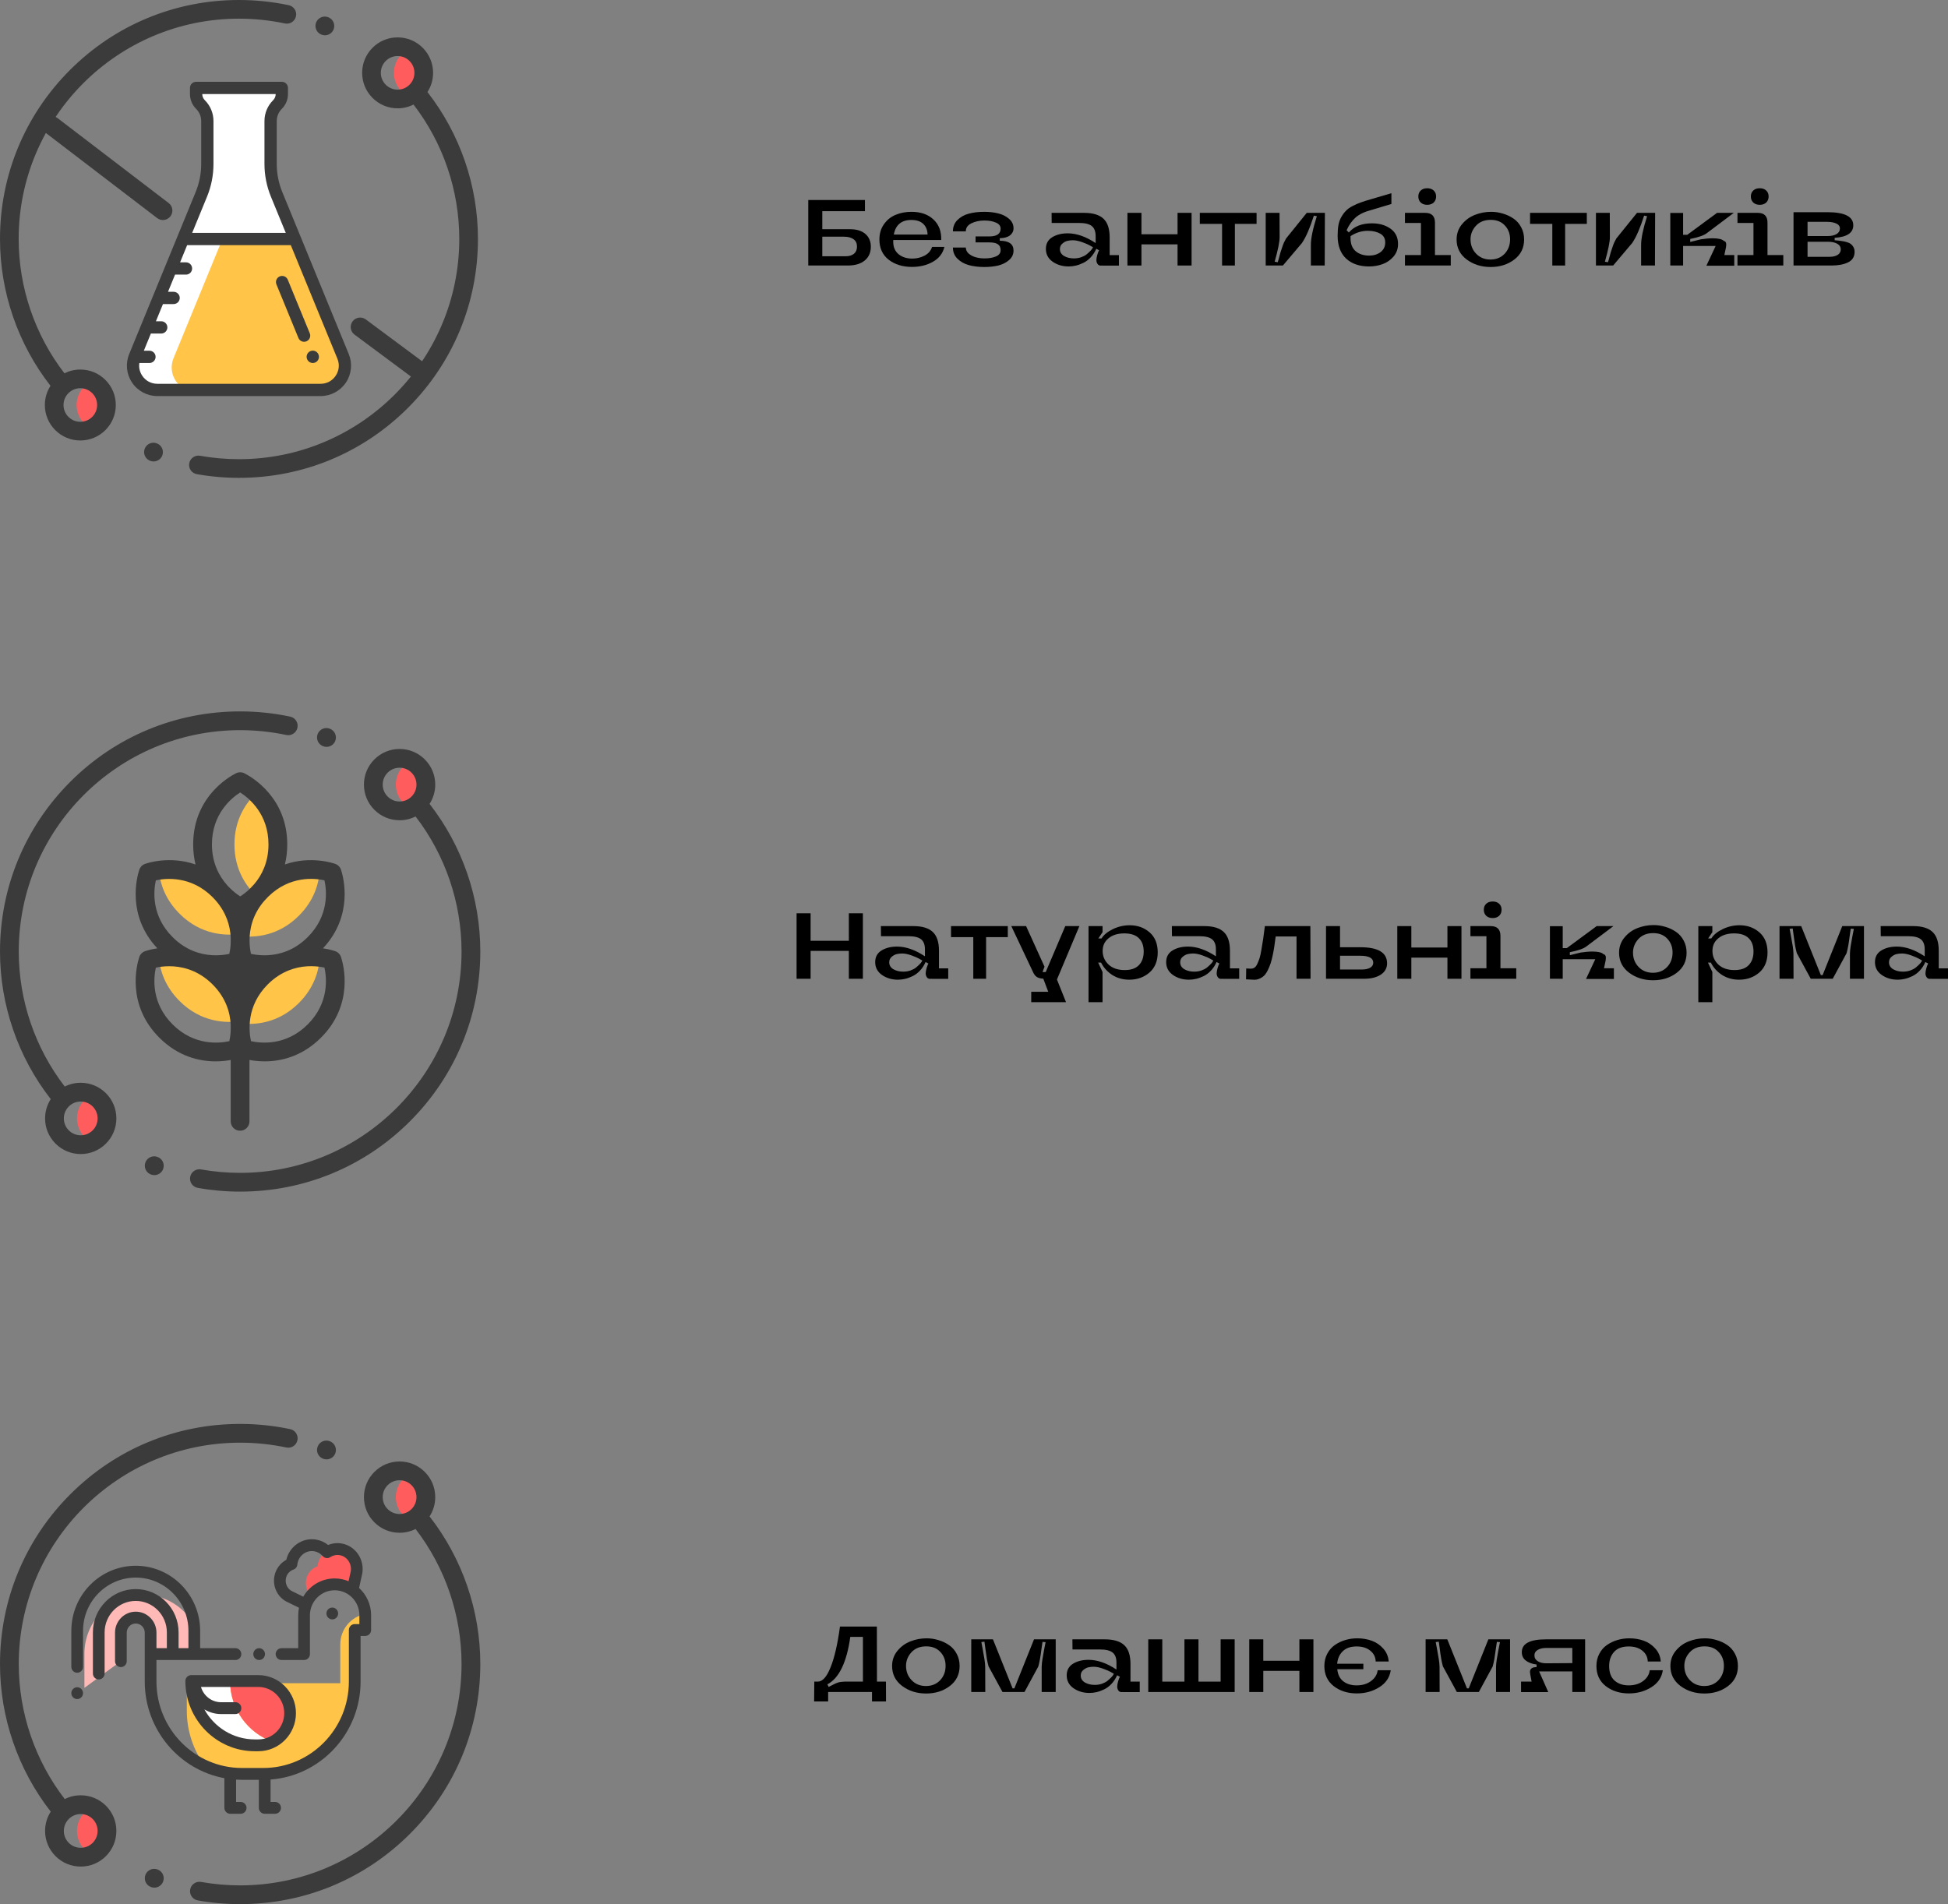 <svg width="269" height="263" viewBox="0 0 269 263" fill="none" xmlns="http://www.w3.org/2000/svg">
<rect x="0" y="0" width="269" height="263" fill="#808080" stroke="none"/>
<g clip-path="url(#clip0_455_7579)">
<path d="M36.059 135.046C33.948 137.157 33.294 139.488 33.187 141.348C35.133 141.577 38.407 141.399 41.275 138.53C43.393 136.412 44.045 134.085 44.15 132.229C42.204 132 38.928 132.177 36.059 135.046V135.046Z" fill="#FFC448"/>
<path d="M36.059 122.99C33.948 125.101 33.294 127.432 33.187 129.291C35.133 129.519 38.407 129.342 41.275 126.473C43.393 124.355 44.045 122.028 44.15 120.172C42.204 119.943 38.928 120.12 36.059 122.99V122.99Z" fill="#FFC448"/>
<path d="M35.373 109.548C33.955 110.9 32.374 113.181 32.374 116.627C32.374 120.073 33.954 122.353 35.373 123.706C36.79 122.353 38.37 120.073 38.37 116.627C38.37 113.169 36.791 110.895 35.373 109.548Z" fill="#FFC448"/>
<path d="M21.939 132.26C22.097 134.062 22.789 136.252 24.792 138.255C27.78 141.243 31.209 141.311 33.117 141.042C32.958 139.237 32.265 137.043 30.268 135.046C27.277 132.056 23.847 131.99 21.939 132.26V132.26Z" fill="#FFC448"/>
<path d="M21.939 120.203C22.097 122.004 22.789 124.195 24.792 126.198C27.78 129.187 31.209 129.254 33.117 128.985C32.958 127.18 32.265 124.986 30.268 122.99C27.277 120 23.847 119.933 21.939 120.203Z" fill="#FFC448"/>
<path d="M57.743 105.802C57.441 105.5 57.099 105.263 56.733 105.089C56.368 105.263 56.026 105.5 55.723 105.802C54.307 107.219 54.307 109.515 55.723 110.932C56.026 111.234 56.368 111.472 56.733 111.645C57.099 111.472 57.441 111.234 57.743 110.932C59.16 109.515 59.16 107.219 57.743 105.802Z" fill="#FF5D5D"/>
<path d="M13.712 151.906C13.41 151.604 13.067 151.367 12.702 151.194C12.336 151.367 11.994 151.604 11.692 151.906C10.275 153.323 10.275 155.619 11.692 157.036C11.994 157.338 12.336 157.575 12.702 157.749C13.067 157.575 13.41 157.338 13.712 157.036C15.129 155.619 15.129 153.323 13.712 151.906V151.906Z" fill="#FF5D5D"/>
<path d="M19.219 132.231C18.881 133.281 17.43 138.748 21.998 143.316C24.642 145.96 27.575 146.59 29.773 146.59C30.587 146.59 31.298 146.504 31.858 146.401V154.878C31.858 155.593 32.438 156.173 33.154 156.173C33.87 156.173 34.449 155.593 34.449 154.878V146.398C35.012 146.502 35.73 146.59 36.553 146.59C38.751 146.59 41.685 145.959 44.328 143.316C48.896 138.748 47.445 133.281 47.107 132.231C46.993 131.84 46.699 131.521 46.309 131.379C46.23 131.35 45.591 131.124 44.599 130.979C48.837 126.47 47.438 121.203 47.107 120.174C46.993 119.784 46.699 119.464 46.309 119.322C46.127 119.255 42.955 118.137 39.342 119.394C39.546 118.557 39.666 117.637 39.666 116.627C39.666 110.167 34.774 107.328 33.792 106.824C33.435 106.628 33.001 106.611 32.625 106.786C32.382 106.899 26.675 109.63 26.675 116.627C26.675 117.639 26.795 118.561 26.999 119.399C23.38 118.133 20.2 119.255 20.017 119.322C19.627 119.464 19.334 119.784 19.22 120.174C18.889 121.203 17.49 126.47 21.727 130.979C20.735 131.124 20.096 131.35 20.017 131.379C19.627 131.521 19.333 131.841 19.219 132.231V132.231ZM42.496 141.485C39.507 144.474 36.042 144.108 34.66 143.802C34.359 142.423 33.995 138.942 36.974 135.962C37.927 135.009 38.929 134.398 39.896 134.017C40.08 133.957 40.266 133.892 40.452 133.82C42.295 133.245 43.948 133.455 44.805 133.644C45.131 135.129 45.442 138.539 42.496 141.485V141.485ZM44.805 121.588C45.131 123.073 45.442 126.482 42.496 129.427C41.545 130.378 40.547 130.989 39.583 131.371C39.395 131.431 39.206 131.498 39.015 131.571C37.168 132.147 35.513 131.934 34.658 131.744C34.563 131.312 34.461 130.678 34.457 129.919C34.457 129.908 34.458 129.898 34.458 129.886C34.456 128.365 34.849 126.353 36.46 124.463C36.651 124.273 36.842 124.069 37.033 123.85C40.005 120.926 43.429 121.283 44.805 121.588V121.588ZM33.164 109.451C34.444 110.27 37.075 112.461 37.075 116.627C37.075 119.103 36.146 120.879 35.136 122.08C34.926 122.29 34.73 122.502 34.544 122.715C34.027 123.219 33.531 123.578 33.172 123.806C32.766 123.546 32.181 123.117 31.587 122.496C31.526 122.43 31.465 122.364 31.402 122.297C30.32 121.095 29.265 119.251 29.265 116.627C29.265 112.405 31.968 110.214 33.164 109.451V109.451ZM21.52 121.59C22.904 121.289 26.378 120.932 29.352 123.906C29.371 123.925 29.388 123.944 29.406 123.962C29.52 124.09 29.634 124.212 29.748 124.329C31.298 126.079 31.784 127.948 31.858 129.442V130.306C31.83 130.894 31.747 131.388 31.668 131.744C30.811 131.934 29.154 132.146 27.307 131.569C27.12 131.498 26.934 131.432 26.749 131.373C25.783 130.991 24.782 130.38 23.83 129.427C20.886 126.483 21.195 123.077 21.52 121.59ZM21.52 133.647C22.391 133.457 24.09 133.246 25.971 133.857C26.095 133.903 26.218 133.947 26.341 133.988C27.337 134.366 28.372 134.983 29.352 135.962C31.219 137.831 31.778 139.883 31.858 141.499V142.363C31.83 142.951 31.747 143.445 31.668 143.8C30.284 144.108 26.819 144.474 23.83 141.485C20.886 138.541 21.195 135.133 21.52 133.647Z" fill="#3B3B3B"/>
<path d="M11.147 149.549C10.368 149.549 9.617 149.73 8.941 150.07C4.84 144.747 2.591 138.164 2.591 131.419C2.591 114.561 16.305 100.847 33.163 100.847C35.311 100.847 37.456 101.071 39.538 101.512C40.238 101.661 40.925 101.213 41.073 100.514C41.222 99.814 40.775 99.126 40.075 98.978C37.817 98.499 35.491 98.256 33.163 98.256C24.305 98.256 15.977 101.706 9.713 107.969C3.45 114.233 0 122.561 0 131.419C0 138.8 2.484 146.005 7.008 151.807C6.499 152.594 6.225 153.511 6.225 154.471C6.225 155.786 6.737 157.022 7.667 157.952C8.596 158.882 9.833 159.394 11.147 159.394C12.463 159.394 13.699 158.882 14.628 157.952C15.558 157.022 16.07 155.786 16.07 154.471C16.07 153.157 15.558 151.92 14.628 150.99C13.699 150.061 12.463 149.549 11.147 149.549V149.549ZM12.796 156.12C11.887 157.029 10.408 157.029 9.499 156.12C9.058 155.68 8.816 155.094 8.816 154.471C8.816 153.848 9.058 153.263 9.499 152.822C9.953 152.368 10.55 152.141 11.147 152.141C11.744 152.141 12.341 152.368 12.796 152.822C13.237 153.262 13.479 153.848 13.479 154.471C13.479 155.094 13.237 155.68 12.796 156.12V156.12Z" fill="#3B3B3B"/>
<path d="M59.318 111.031C59.827 110.244 60.102 109.327 60.102 108.367C60.102 107.052 59.59 105.816 58.659 104.886C57.73 103.957 56.494 103.444 55.179 103.444C53.864 103.444 52.627 103.957 51.698 104.886C50.768 105.816 50.256 107.052 50.256 108.367C50.256 109.682 50.768 110.918 51.698 111.848C52.627 112.778 53.864 113.29 55.179 113.29C55.958 113.29 56.709 113.109 57.386 112.769C61.486 118.091 63.735 124.675 63.735 131.419C63.735 148.277 50.021 161.991 33.163 161.991C31.35 161.991 29.533 161.832 27.763 161.516C27.059 161.391 26.385 161.86 26.26 162.564C26.134 163.269 26.604 163.941 27.308 164.067C29.228 164.409 31.198 164.582 33.163 164.582C42.021 164.582 50.349 161.133 56.613 154.869C62.877 148.605 66.326 140.277 66.326 131.419C66.326 124.038 63.843 116.833 59.318 111.031V111.031ZM53.53 110.016C52.621 109.107 52.621 107.628 53.53 106.718C53.971 106.278 54.556 106.035 55.179 106.035C55.802 106.035 56.387 106.278 56.828 106.718C57.268 107.159 57.511 107.744 57.511 108.367C57.511 108.99 57.268 109.575 56.828 110.016C56.387 110.456 55.802 110.699 55.179 110.699C54.556 110.699 53.971 110.456 53.53 110.016Z" fill="#3B3B3B"/>
<path d="M21.78 159.802L21.292 161.002L21.777 159.801C21.114 159.533 20.359 159.853 20.09 160.516C19.822 161.18 20.142 161.935 20.806 162.203L20.846 162.219C20.999 162.277 21.156 162.305 21.311 162.305C21.833 162.305 22.326 161.989 22.523 161.474C22.779 160.806 22.449 160.058 21.78 159.802V159.802Z" fill="#3B3B3B"/>
<path d="M44.591 103.054L44.606 103.06C44.765 103.125 44.929 103.155 45.091 103.155C45.603 103.155 46.089 102.849 46.292 102.345C46.56 101.681 46.24 100.926 45.576 100.658L45.553 100.649C44.889 100.383 44.135 100.706 43.87 101.371C43.603 102.035 43.927 102.789 44.591 103.054Z" fill="#3B3B3B"/>
</g>
<g clip-path="url(#clip1_455_7579)">
<path d="M57.743 204.213C57.441 203.911 57.099 203.674 56.733 203.5C56.368 203.674 56.026 203.911 55.723 204.213C54.307 205.63 54.307 207.926 55.723 209.343C56.026 209.645 56.368 209.882 56.733 210.055C57.099 209.882 57.441 209.645 57.743 209.343C59.16 207.926 59.16 205.63 57.743 204.213Z" fill="#FF5D5D"/>
<path d="M13.712 250.317C13.41 250.015 13.067 249.778 12.702 249.605C12.336 249.778 11.994 250.015 11.692 250.317C10.275 251.734 10.275 254.03 11.692 255.447C11.994 255.749 12.336 255.986 12.702 256.16C13.067 255.986 13.41 255.749 13.712 255.447C15.129 254.03 15.129 251.734 13.712 250.317V250.317Z" fill="#FF5D5D"/>
<path d="M11.147 247.96C10.368 247.96 9.617 248.141 8.941 248.481C4.84 243.158 2.591 236.574 2.591 229.83C2.591 212.972 16.305 199.258 33.163 199.258C35.311 199.258 37.456 199.482 39.538 199.923C40.238 200.072 40.925 199.624 41.073 198.925C41.222 198.225 40.775 197.537 40.075 197.389C37.817 196.91 35.491 196.667 33.163 196.667C24.305 196.667 15.977 200.117 9.713 206.38C3.45 212.644 0 220.972 0 229.83C0 237.211 2.484 244.416 7.008 250.218C6.499 251.005 6.225 251.922 6.225 252.882C6.225 254.197 6.737 255.433 7.667 256.363C8.596 257.293 9.833 257.805 11.147 257.805C12.463 257.805 13.699 257.293 14.628 256.363C15.558 255.433 16.07 254.197 16.07 252.882C16.07 251.568 15.558 250.331 14.628 249.401C13.699 248.472 12.463 247.96 11.147 247.96V247.96ZM12.796 254.531C11.887 255.44 10.408 255.44 9.499 254.531C9.058 254.091 8.816 253.505 8.816 252.882C8.816 252.259 9.058 251.674 9.499 251.233C9.953 250.779 10.55 250.551 11.147 250.551C11.744 250.551 12.341 250.779 12.796 251.233C13.237 251.673 13.479 252.259 13.479 252.882C13.479 253.505 13.237 254.091 12.796 254.531V254.531Z" fill="#3B3B3B"/>
<path d="M59.318 209.442C59.827 208.655 60.102 207.738 60.102 206.778C60.102 205.463 59.59 204.227 58.659 203.297C57.73 202.367 56.494 201.855 55.179 201.855C53.864 201.855 52.627 202.367 51.698 203.297C50.768 204.227 50.256 205.463 50.256 206.778C50.256 208.093 50.768 209.329 51.698 210.259C52.627 211.189 53.864 211.701 55.179 211.701C55.958 211.701 56.709 211.519 57.386 211.179C61.486 216.502 63.735 223.086 63.735 229.83C63.735 246.688 50.021 260.402 33.163 260.402C31.35 260.402 29.533 260.242 27.763 259.927C27.059 259.802 26.385 260.271 26.26 260.975C26.134 261.68 26.604 262.352 27.308 262.478C29.228 262.82 31.198 262.993 33.163 262.993C42.021 262.993 50.349 259.544 56.613 253.28C62.877 247.016 66.326 238.688 66.326 229.83C66.326 222.449 63.843 215.244 59.318 209.442ZM53.53 208.427C52.621 207.518 52.621 206.039 53.53 205.129C53.971 204.689 54.556 204.446 55.179 204.446C55.802 204.446 56.387 204.689 56.828 205.129C57.268 205.57 57.511 206.155 57.511 206.778C57.511 207.401 57.268 207.986 56.828 208.427C56.387 208.867 55.802 209.11 55.179 209.11C54.556 209.11 53.971 208.867 53.53 208.427Z" fill="#3B3B3B"/>
<path d="M21.78 258.213L21.292 259.413L21.777 258.212C21.114 257.944 20.359 258.264 20.09 258.927C19.822 259.591 20.142 260.346 20.806 260.614L20.846 260.63C20.999 260.688 21.156 260.716 21.311 260.716C21.833 260.716 22.326 260.4 22.523 259.885C22.779 259.217 22.449 258.469 21.78 258.213V258.213Z" fill="#3B3B3B"/>
<path d="M44.591 201.465L44.606 201.471C44.765 201.536 44.929 201.566 45.091 201.566C45.603 201.566 46.089 201.26 46.292 200.756C46.56 200.092 46.24 199.337 45.576 199.069L45.553 199.06C44.889 198.794 44.135 199.117 43.87 199.782C43.603 200.446 43.927 201.2 44.591 201.465Z" fill="#3B3B3B"/>
<g clip-path="url(#clip2_455_7579)">
<path d="M19.741 220.246C15.276 220.246 11.656 223.905 11.656 228.419V233.123L16.691 229.438V225.492C16.691 224.346 17.61 223.417 18.744 223.417C19.878 223.417 20.797 224.346 20.797 225.492V226.883C21.317 227.2 21.687 227.742 21.774 228.376L26.829 227.95V225.248C26.829 224.964 26.815 224.684 26.787 224.408C25.4 221.923 22.765 220.246 19.741 220.246V220.246Z" fill="#FFB9B7"/>
<path d="M47.064 213.991C46.38 213.867 45.712 214.025 45.169 214.381C45.13 214.337 45.09 214.294 45.049 214.253C44.449 214.681 44.009 215.347 43.871 216.146C43.861 216.209 43.855 216.272 43.849 216.335C43.055 216.607 42.427 217.309 42.271 218.219C42.13 219.043 42.41 219.844 42.951 220.386C43.726 219.434 44.899 218.826 46.214 218.826C46.992 218.826 47.721 219.04 48.347 219.412C48.629 219.307 48.924 219.231 49.23 219.189V217.186C49.487 215.686 48.517 214.256 47.064 213.991V213.991Z" fill="#FF5D5D"/>
<path d="M50.438 223.096C50.438 223.038 50.436 222.98 50.434 222.922C48.473 223.292 46.989 225.03 46.989 227.118V232.481H25.796V236.266C25.796 239.137 26.734 241.786 28.317 243.919C29.878 244.617 31.605 245.005 33.421 245.005H36.36C43.332 245.005 48.984 239.292 48.984 232.244V225.132H50.438V223.096Z" fill="#FFC448"/>
<path d="M31.77 232.178H26.407C26.407 237.083 30.34 241.059 35.192 241.059H35.667C36.39 241.059 37.071 240.881 37.672 240.569C34.236 239.362 31.77 236.062 31.77 232.178V232.178Z" fill="white"/>
<path d="M40.06 236.618C40.06 234.166 38.093 232.177 35.667 232.177H31.77C31.77 236.062 34.236 239.362 37.672 240.569C39.09 239.832 40.06 238.34 40.06 236.618V236.618Z" fill="#FF5D5D"/>
<path d="M36.357 229.037C36.507 228.884 36.594 228.674 36.594 228.459C36.594 228.244 36.507 228.034 36.357 227.882C36.206 227.729 35.999 227.642 35.785 227.642C35.572 227.642 35.364 227.729 35.213 227.882C35.063 228.033 34.977 228.244 34.977 228.459C34.977 228.674 35.063 228.885 35.213 229.037C35.364 229.189 35.572 229.276 35.785 229.276C35.999 229.276 36.206 229.189 36.357 229.037Z" fill="#3B3B3B"/>
<path d="M49.584 219.322L50.019 217.364C50.022 217.351 50.025 217.338 50.027 217.325C50.358 215.387 49.094 213.531 47.207 213.187C46.564 213.069 45.908 213.142 45.309 213.389C44.843 213.012 44.297 212.76 43.702 212.652C42.754 212.479 41.795 212.693 41.003 213.253C40.26 213.779 39.744 214.549 39.532 215.44C38.67 215.903 38.054 216.753 37.882 217.756C37.625 219.255 38.431 220.75 39.798 221.324L41.257 222.042C41.267 222.047 41.277 222.05 41.287 222.055C41.218 222.391 41.181 222.739 41.181 223.096V227.641H38.876C38.429 227.641 38.068 228.008 38.068 228.459C38.068 228.91 38.429 229.276 38.876 229.276H41.989C42.436 229.276 42.798 228.91 42.798 228.459V223.096C42.798 221.192 44.33 219.644 46.214 219.644C48.097 219.644 49.629 221.192 49.629 223.096V224.315H48.984C48.538 224.315 48.176 224.681 48.176 225.132V232.244C48.176 238.83 42.875 244.188 36.36 244.188H33.421C26.906 244.188 21.605 238.83 21.605 232.244V229.276H32.514C32.96 229.276 33.322 228.91 33.322 228.459C33.322 228.008 32.96 227.641 32.514 227.641H27.638V225.248C27.638 220.29 23.648 216.257 18.744 216.257C13.84 216.257 9.85 220.29 9.85 225.248V230.216C9.85 230.667 10.212 231.033 10.659 231.033C11.105 231.033 11.467 230.667 11.467 230.216V225.248C11.467 221.192 14.732 217.892 18.744 217.892C22.756 217.892 26.021 221.192 26.021 225.248V227.641H24.659V225.458C24.659 222.161 22.005 219.479 18.744 219.479C15.483 219.479 12.829 222.161 12.829 225.458V231.142C12.829 231.594 13.191 231.96 13.638 231.96C14.085 231.96 14.447 231.594 14.447 231.142V225.458C14.447 223.063 16.374 221.114 18.744 221.114C21.114 221.114 23.041 223.063 23.041 225.458V227.641H21.605V225.492C21.605 223.897 20.322 222.6 18.744 222.6C17.166 222.6 15.883 223.897 15.883 225.492V229.438C15.883 229.889 16.245 230.255 16.691 230.255C17.138 230.255 17.5 229.889 17.5 229.438V225.492C17.5 224.799 18.058 224.234 18.744 224.234C19.43 224.234 19.988 224.799 19.988 225.492V232.244C19.988 238.891 24.738 244.437 30.985 245.598V249.695C30.985 250.147 31.348 250.512 31.794 250.512H33.233C33.68 250.512 34.042 250.147 34.042 249.695C34.042 249.244 33.68 248.878 33.233 248.878H32.602V245.797C32.873 245.813 33.146 245.823 33.421 245.823H35.743V249.695C35.743 250.147 36.105 250.512 36.552 250.512H37.991C38.437 250.512 38.799 250.147 38.799 249.695C38.799 249.244 38.437 248.878 37.991 248.878H37.361V245.785C44.302 245.266 49.793 239.391 49.793 232.244V225.95H50.438C50.885 225.95 51.246 225.583 51.246 225.132V223.096C51.246 221.601 50.604 220.254 49.584 219.322ZM41.873 220.527L40.483 219.843C40.466 219.834 40.449 219.827 40.432 219.82C39.748 219.541 39.346 218.79 39.475 218.035C39.575 217.45 39.975 216.972 40.517 216.786C40.814 216.683 41.027 216.416 41.06 216.099L41.065 216.057C41.068 216.026 41.071 215.994 41.076 215.963C41.172 215.401 41.476 214.914 41.93 214.593C42.367 214.283 42.894 214.165 43.415 214.26C43.86 214.341 44.257 214.57 44.562 214.921C44.827 215.225 45.273 215.288 45.609 215.067C46.002 214.809 46.468 214.713 46.92 214.796C47.93 214.979 48.606 215.978 48.437 217.028L48.133 218.394C47.541 218.147 46.893 218.009 46.214 218.009C44.365 218.009 42.748 219.022 41.873 220.527Z" fill="#3B3B3B"/>
<path d="M10.659 233.036C10.446 233.036 10.238 233.123 10.087 233.276C9.937 233.428 9.85 233.638 9.85 233.854C9.85 234.068 9.937 234.279 10.087 234.431C10.238 234.583 10.446 234.671 10.659 234.671C10.871 234.671 11.08 234.583 11.23 234.431C11.381 234.279 11.467 234.068 11.467 233.854C11.467 233.638 11.381 233.428 11.23 233.276C11.08 233.123 10.871 233.036 10.659 233.036Z" fill="#3B3B3B"/>
<path d="M26.407 231.36C25.96 231.36 25.598 231.726 25.598 232.178C25.598 237.525 29.902 241.876 35.192 241.876H35.667C38.535 241.876 40.868 239.518 40.868 236.618C40.868 233.719 38.535 231.36 35.667 231.36H26.407ZM39.251 236.618C39.251 238.616 37.644 240.241 35.667 240.241H35.192C32.199 240.241 29.585 238.566 28.221 236.094C28.898 236.504 29.69 236.741 30.535 236.741H32.514C32.96 236.741 33.322 236.375 33.322 235.924C33.322 235.472 32.96 235.106 32.514 235.106H30.535C29.218 235.106 28.104 234.213 27.753 232.995H35.667C37.644 232.995 39.251 234.62 39.251 236.618V236.618Z" fill="#3B3B3B"/>
<path d="M46.456 223.426C46.606 223.274 46.693 223.063 46.693 222.848C46.693 222.632 46.606 222.422 46.456 222.27C46.306 222.118 46.097 222.031 45.884 222.031C45.672 222.031 45.463 222.118 45.313 222.27C45.163 222.422 45.076 222.632 45.076 222.848C45.076 223.063 45.163 223.274 45.313 223.426C45.463 223.578 45.672 223.666 45.884 223.666C46.097 223.666 46.306 223.578 46.456 223.426Z" fill="#3B3B3B"/>
</g>
</g>
<path d="M117.219 126.14H119.156V135.183H117.219V131.333H111.937V135.183H110V126.14H111.937V129.938H117.219V126.14Z" fill="black"/>
<path d="M120.855 132.884C120.855 132.177 121.144 131.643 121.72 131.282C122.306 130.92 123.025 130.739 123.877 130.739C125.091 130.739 126.374 131.187 127.726 132.083V131.127C127.726 130.481 127.549 130.016 127.196 129.731C126.843 129.447 126.253 129.305 125.427 129.305H121.656L121.643 127.91H126.111C127.342 127.91 128.242 128.181 128.81 128.724C129.379 129.258 129.663 130.119 129.663 131.307V133.749H130.941V135.196H128.668V135.183L128.423 135.196C128.233 135.196 128.087 135.119 127.984 134.964C127.88 134.8 127.829 134.628 127.829 134.447C127.829 134.257 127.872 134.008 127.958 133.698C128.053 133.388 128.134 133.181 128.203 133.077L127.816 132.871C127.609 133.336 127.347 133.736 127.028 134.072C126.718 134.4 126.382 134.649 126.021 134.822C125.668 134.994 125.323 135.119 124.988 135.196C124.661 135.274 124.329 135.313 123.993 135.313C123.15 135.313 122.413 135.093 121.785 134.654C121.165 134.214 120.855 133.624 120.855 132.884ZM122.792 132.91C122.792 133.314 122.982 133.633 123.36 133.866C123.748 134.089 124.204 134.201 124.729 134.201C125.074 134.201 125.401 134.15 125.711 134.046C126.021 133.934 126.271 133.805 126.46 133.659C126.649 133.504 126.817 133.353 126.964 133.207C127.11 133.06 127.213 132.935 127.274 132.832L127.364 132.664C127.252 132.595 127.101 132.509 126.912 132.406C126.723 132.294 126.382 132.147 125.892 131.966C125.401 131.785 124.962 131.695 124.574 131.695C124.333 131.695 124.092 131.721 123.851 131.773C123.61 131.824 123.373 131.949 123.141 132.147C122.908 132.337 122.792 132.591 122.792 132.91Z" fill="black"/>
<path d="M139.167 127.91V129.434H136.171V135.183H134.402V129.434H131.328V127.91H139.167Z" fill="black"/>
<path d="M147.104 127.91H149.054L145.954 135.287L147.207 138.413H142.403V136.979H144.753L144.069 135.17C143.699 135.153 143.402 135.076 143.178 134.938C142.954 134.791 142.773 134.555 142.636 134.227L139.652 127.91H141.693L144.237 133.517L143.966 134.253H144.405L147.104 127.91Z" fill="black"/>
<path d="M155.946 135.313C155.059 135.313 154.271 135.093 153.582 134.654C152.902 134.206 152.39 133.637 152.045 132.948H151.645L152.252 134.253V138.413H150.315V127.91H152.252V128.749L151.671 129.615H152.11C152.429 129.107 152.954 128.676 153.686 128.323C154.426 127.97 155.197 127.793 155.997 127.793C157.082 127.793 157.999 128.121 158.748 128.775C159.497 129.43 159.871 130.351 159.871 131.54C159.871 132.737 159.488 133.667 158.722 134.331C157.956 134.985 157.03 135.313 155.946 135.313ZM155.261 128.917C154.348 128.917 153.621 129.141 153.079 129.589C152.536 130.028 152.265 130.614 152.265 131.346C152.265 132.078 152.536 132.703 153.079 133.22C153.621 133.728 154.366 133.982 155.313 133.982C156.191 133.982 156.845 133.754 157.276 133.297C157.715 132.841 157.934 132.216 157.934 131.424C157.934 130.623 157.711 130.007 157.263 129.576C156.815 129.137 156.148 128.917 155.261 128.917Z" fill="black"/>
<path d="M161.036 132.884C161.036 132.177 161.324 131.643 161.901 131.282C162.486 130.92 163.205 130.739 164.058 130.739C165.271 130.739 166.554 131.187 167.906 132.083V131.127C167.906 130.481 167.729 130.016 167.376 129.731C167.023 129.447 166.434 129.305 165.607 129.305H161.836L161.823 127.91H166.292C167.523 127.91 168.423 128.181 168.991 128.724C169.559 129.258 169.843 130.119 169.843 131.307V133.749H171.122V135.196H168.849V135.183L168.603 135.196C168.414 135.196 168.268 135.119 168.164 134.964C168.061 134.8 168.009 134.628 168.009 134.447C168.009 134.257 168.052 134.008 168.138 133.698C168.233 133.388 168.315 133.181 168.384 133.077L167.996 132.871C167.79 133.336 167.527 133.736 167.209 134.072C166.899 134.4 166.563 134.649 166.201 134.822C165.848 134.994 165.504 135.119 165.168 135.196C164.841 135.274 164.51 135.313 164.174 135.313C163.33 135.313 162.594 135.093 161.965 134.654C161.346 134.214 161.036 133.624 161.036 132.884ZM162.973 132.91C162.973 133.314 163.162 133.633 163.541 133.866C163.928 134.089 164.385 134.201 164.91 134.201C165.254 134.201 165.581 134.15 165.891 134.046C166.201 133.934 166.451 133.805 166.64 133.659C166.83 133.504 166.998 133.353 167.144 133.207C167.29 133.06 167.394 132.935 167.454 132.832L167.544 132.664C167.432 132.595 167.282 132.509 167.092 132.406C166.903 132.294 166.563 132.147 166.072 131.966C165.581 131.785 165.142 131.695 164.755 131.695C164.514 131.695 164.273 131.721 164.032 131.773C163.791 131.824 163.554 131.949 163.321 132.147C163.089 132.337 162.973 132.591 162.973 132.91Z" fill="black"/>
<path d="M180.975 135.183H179.038V129.344H176.158C176.098 129.86 176.037 130.304 175.977 130.674C175.926 131.036 175.852 131.445 175.758 131.902C175.663 132.358 175.564 132.742 175.461 133.052C175.357 133.362 175.228 133.676 175.073 133.995C174.918 134.313 174.746 134.568 174.557 134.757C174.367 134.938 174.143 135.08 173.885 135.183C173.635 135.295 173.356 135.338 173.046 135.313L172.064 135.261L172.09 133.762L172.684 133.788C172.882 133.797 173.059 133.754 173.214 133.659C173.368 133.564 173.506 133.383 173.627 133.116C173.747 132.849 173.851 132.587 173.937 132.328C174.023 132.061 174.109 131.661 174.195 131.127C174.29 130.593 174.367 130.123 174.427 129.718C174.488 129.314 174.565 128.728 174.66 127.961V127.91H180.949L180.975 135.183Z" fill="black"/>
<path d="M185.046 127.91V130.829H187.849C190.311 130.829 191.542 131.57 191.542 133.052C191.542 133.706 191.254 134.227 190.677 134.615C190.1 134.994 189.33 135.183 188.365 135.183H183.109V127.91H185.046ZM188.094 133.904C188.55 133.904 188.921 133.822 189.205 133.659C189.489 133.495 189.631 133.263 189.631 132.961C189.631 132.324 189.028 132.005 187.823 132.005H185.046V133.904H188.094Z" fill="black"/>
<path d="M199.876 127.91H201.814V135.183H199.876V132.264H194.892V135.183H192.954V127.91H194.892V130.868H199.876V127.91Z" fill="black"/>
<path d="M205.235 126.488C205.011 126.273 204.9 125.993 204.9 125.649C204.9 125.304 205.011 125.029 205.235 124.822C205.459 124.615 205.756 124.512 206.126 124.512C206.497 124.512 206.794 124.615 207.017 124.822C207.241 125.029 207.353 125.304 207.353 125.649C207.353 125.993 207.241 126.273 207.017 126.488C206.794 126.695 206.497 126.799 206.126 126.799C205.756 126.799 205.459 126.695 205.235 126.488ZM203.053 135.183V133.736H205.261V129.305H203.053V127.91H205.842C206.746 127.91 207.198 128.362 207.198 129.266V133.736H209.381V135.183H203.053Z" fill="black"/>
<path d="M221.417 131.785C221.632 131.829 221.744 131.979 221.753 132.238C221.761 132.487 221.705 132.845 221.585 133.31C221.542 133.491 221.512 133.633 221.495 133.736H222.863V135.209H219.015L220.294 132.483H215.799V135.183H214.03V127.923H215.799V130.946H216.368L220.487 127.91H222.799L219.105 130.687C218.727 131.006 217.952 131.282 216.781 131.514V131.928C217.676 131.704 218.167 131.583 218.253 131.566C218.873 131.471 219.415 131.424 219.88 131.424C220.672 131.424 221.185 131.544 221.417 131.785Z" fill="black"/>
<path d="M228.344 127.768C228.903 127.768 229.446 127.849 229.971 128.013C230.505 128.168 230.991 128.396 231.43 128.698C231.878 128.999 232.235 129.404 232.502 129.912C232.769 130.412 232.902 130.972 232.902 131.592C232.902 132.746 232.45 133.667 231.546 134.356C230.642 135.046 229.553 135.39 228.279 135.39C226.996 135.39 225.89 135.041 224.96 134.344C224.039 133.646 223.578 132.729 223.578 131.592C223.578 130.799 223.819 130.106 224.301 129.512C224.792 128.909 225.39 128.469 226.096 128.194C226.811 127.91 227.56 127.768 228.344 127.768ZM225.502 131.566C225.502 132.358 225.761 133.021 226.277 133.555C226.794 134.089 227.452 134.356 228.253 134.356C229.045 134.356 229.695 134.094 230.203 133.568C230.711 133.034 230.965 132.367 230.965 131.566C230.965 130.799 230.724 130.162 230.242 129.654C229.768 129.137 229.118 128.879 228.292 128.879C227.422 128.879 226.738 129.154 226.239 129.705C225.748 130.248 225.502 130.868 225.502 131.566Z" fill="black"/>
<path d="M240.153 135.313C239.266 135.313 238.478 135.093 237.79 134.654C237.11 134.206 236.597 133.637 236.253 132.948H235.853L236.46 134.253V138.413H234.522V127.91H236.46V128.749L235.878 129.615H236.317C236.636 129.107 237.161 128.676 237.893 128.323C238.633 127.97 239.404 127.793 240.205 127.793C241.289 127.793 242.206 128.121 242.955 128.775C243.704 129.43 244.079 130.351 244.079 131.54C244.079 132.737 243.696 133.667 242.93 134.331C242.163 134.985 241.238 135.313 240.153 135.313ZM239.469 128.917C238.556 128.917 237.828 129.141 237.286 129.589C236.744 130.028 236.472 130.614 236.472 131.346C236.472 132.078 236.744 132.703 237.286 133.22C237.828 133.728 238.573 133.982 239.52 133.982C240.398 133.982 241.053 133.754 241.483 133.297C241.922 132.841 242.142 132.216 242.142 131.424C242.142 130.623 241.918 130.007 241.47 129.576C241.023 129.137 240.355 128.917 239.469 128.917Z" fill="black"/>
<path d="M254.993 131.656L253.082 135.183H250.047L248.123 131.643C248.037 131.342 247.959 130.997 247.89 130.61C247.822 130.214 247.757 129.774 247.697 129.292C247.636 128.801 247.589 128.448 247.555 128.233L247.129 128.284C247.163 128.474 247.228 128.818 247.322 129.318C247.417 129.817 247.494 130.261 247.555 130.649C247.615 131.036 247.649 131.385 247.658 131.695L247.671 135.183H245.734V127.91H248.73L251.442 134.679H251.687L254.399 127.91H257.395V135.183H255.458V131.708C255.467 131.398 255.501 131.049 255.562 130.661C255.622 130.265 255.699 129.826 255.794 129.344C255.897 128.853 255.966 128.504 256.001 128.297L255.574 128.258C255.54 128.465 255.488 128.814 255.419 129.305C255.359 129.787 255.295 130.227 255.226 130.623C255.157 131.01 255.079 131.355 254.993 131.656Z" fill="black"/>
<path d="M258.914 132.884C258.914 132.177 259.202 131.643 259.779 131.282C260.365 130.92 261.084 130.739 261.936 130.739C263.15 130.739 264.433 131.187 265.784 132.083V131.127C265.784 130.481 265.608 130.016 265.255 129.731C264.902 129.447 264.312 129.305 263.486 129.305H259.715L259.702 127.91H264.17C265.401 127.91 266.301 128.181 266.869 128.724C267.437 129.258 267.721 130.119 267.721 131.307V133.749H269V135.196H266.727V135.183L266.482 135.196C266.292 135.196 266.146 135.119 266.043 134.964C265.939 134.8 265.888 134.628 265.888 134.447C265.888 134.257 265.931 134.008 266.017 133.698C266.112 133.388 266.193 133.181 266.262 133.077L265.875 132.871C265.668 133.336 265.406 133.736 265.087 134.072C264.777 134.4 264.441 134.649 264.08 134.822C263.727 134.994 263.382 135.119 263.047 135.196C262.719 135.274 262.388 135.313 262.052 135.313C261.208 135.313 260.472 135.093 259.844 134.654C259.224 134.214 258.914 133.624 258.914 132.884ZM260.851 132.91C260.851 133.314 261.041 133.633 261.419 133.866C261.807 134.089 262.263 134.201 262.788 134.201C263.133 134.201 263.46 134.15 263.77 134.046C264.08 133.934 264.329 133.805 264.519 133.659C264.708 133.504 264.876 133.353 265.022 133.207C265.169 133.06 265.272 132.935 265.332 132.832L265.423 132.664C265.311 132.595 265.16 132.509 264.971 132.406C264.781 132.294 264.441 132.147 263.951 131.966C263.46 131.785 263.021 131.695 262.633 131.695C262.392 131.695 262.151 131.721 261.91 131.773C261.669 131.824 261.432 131.949 261.2 132.147C260.967 132.337 260.851 132.591 260.851 132.91Z" fill="black"/>
<path d="M120.415 235V233.695H114.359V235H112.421L112.447 232.261H112.925C113.579 232.261 114.169 231.602 114.694 230.284C115.228 228.967 115.659 227.106 115.986 224.703V224.651H121.087L121.1 232.261H122.34L122.352 235H120.415ZM116.593 232.261H119.163V226.085H117.419C116.92 229.608 115.865 231.792 114.255 232.636L114.436 232.997C114.453 232.989 114.531 232.946 114.669 232.868C114.806 232.791 114.892 232.748 114.927 232.739C114.961 232.722 115.039 232.683 115.159 232.623C115.288 232.554 115.379 232.511 115.43 232.494C115.482 232.476 115.564 232.446 115.676 232.403C115.796 232.36 115.895 232.334 115.973 232.326C116.059 232.308 116.154 232.296 116.257 232.287C116.369 232.27 116.481 232.261 116.593 232.261Z" fill="black"/>
<path d="M127.955 226.279C128.515 226.279 129.057 226.361 129.583 226.525C130.116 226.68 130.603 226.908 131.042 227.21C131.49 227.511 131.847 227.916 132.114 228.424C132.381 228.924 132.514 229.483 132.514 230.103C132.514 231.258 132.062 232.179 131.158 232.868C130.254 233.557 129.165 233.902 127.891 233.902C126.608 233.902 125.502 233.553 124.572 232.855C123.651 232.158 123.19 231.24 123.19 230.103C123.19 229.311 123.431 228.618 123.913 228.023C124.404 227.421 125.002 226.981 125.708 226.706C126.423 226.421 127.172 226.279 127.955 226.279ZM125.114 230.078C125.114 230.87 125.373 231.533 125.889 232.067C126.406 232.601 127.064 232.868 127.865 232.868C128.657 232.868 129.307 232.606 129.815 232.08C130.323 231.546 130.577 230.879 130.577 230.078C130.577 229.311 130.336 228.674 129.854 228.166C129.38 227.649 128.73 227.39 127.904 227.39C127.034 227.39 126.35 227.666 125.85 228.217C125.36 228.76 125.114 229.38 125.114 230.078Z" fill="black"/>
<path d="M143.381 230.168L141.47 233.695H138.435L136.511 230.155C136.424 229.854 136.347 229.509 136.278 229.122C136.209 228.725 136.145 228.286 136.084 227.804C136.024 227.313 135.977 226.96 135.942 226.744L135.516 226.796C135.551 226.986 135.615 227.33 135.71 227.83C135.805 228.329 135.882 228.773 135.942 229.16C136.003 229.548 136.037 229.897 136.046 230.207L136.059 233.695H134.121V226.421H137.117L139.829 233.191H140.075L142.787 226.421H145.783V233.695H143.846V230.22C143.854 229.91 143.889 229.561 143.949 229.173C144.009 228.777 144.087 228.338 144.182 227.855C144.285 227.365 144.354 227.016 144.388 226.809L143.962 226.77C143.928 226.977 143.876 227.326 143.807 227.817C143.747 228.299 143.682 228.738 143.613 229.135C143.544 229.522 143.467 229.867 143.381 230.168Z" fill="black"/>
<path d="M147.302 231.395C147.302 230.689 147.59 230.155 148.167 229.793C148.752 229.432 149.471 229.251 150.324 229.251C151.537 229.251 152.82 229.699 154.172 230.594V229.638C154.172 228.992 153.995 228.527 153.642 228.243C153.289 227.959 152.7 227.817 151.873 227.817H148.102L148.089 226.421H152.558C153.789 226.421 154.689 226.693 155.257 227.235C155.825 227.769 156.109 228.631 156.109 229.819V232.261H157.388V233.708H155.115V233.695L154.869 233.708C154.68 233.708 154.534 233.631 154.43 233.475C154.327 233.312 154.275 233.14 154.275 232.959C154.275 232.769 154.318 232.519 154.404 232.209C154.499 231.899 154.581 231.693 154.65 231.589L154.262 231.383C154.056 231.848 153.793 232.248 153.475 232.584C153.165 232.911 152.829 233.161 152.467 233.333C152.114 233.506 151.77 233.631 151.434 233.708C151.107 233.786 150.776 233.824 150.44 233.824C149.596 233.824 148.86 233.605 148.231 233.165C147.612 232.726 147.302 232.136 147.302 231.395ZM149.239 231.421C149.239 231.826 149.428 232.145 149.807 232.377C150.194 232.601 150.651 232.713 151.176 232.713C151.52 232.713 151.847 232.662 152.157 232.558C152.467 232.446 152.717 232.317 152.906 232.171C153.096 232.016 153.264 231.865 153.41 231.718C153.556 231.572 153.66 231.447 153.72 231.344L153.81 231.176C153.698 231.107 153.548 231.021 153.358 230.917C153.169 230.805 152.829 230.659 152.338 230.478C151.847 230.297 151.408 230.207 151.021 230.207C150.78 230.207 150.539 230.233 150.298 230.284C150.057 230.336 149.82 230.461 149.587 230.659C149.355 230.849 149.239 231.103 149.239 231.421Z" fill="black"/>
<path d="M158.563 226.421H160.5V232.261H163.56V226.421H165.498V232.261H168.558V226.421H170.495V233.695H158.563V226.421Z" fill="black"/>
<path d="M179.433 226.421H181.37V233.695H179.433V230.775H174.448V233.695H172.511V226.421H174.448V229.38H179.433V226.421Z" fill="black"/>
<path d="M190.242 230.685H192.05C191.903 231.684 191.374 232.468 190.461 233.036C189.557 233.605 188.524 233.889 187.362 233.889C186.105 233.889 185.042 233.553 184.172 232.881C183.311 232.209 182.881 231.283 182.881 230.103C182.881 229.475 183.014 228.911 183.281 228.411C183.548 227.903 183.901 227.498 184.34 227.197C184.779 226.895 185.261 226.667 185.786 226.512C186.312 226.357 186.858 226.279 187.426 226.279C188.141 226.279 188.808 226.391 189.428 226.615C190.048 226.839 190.578 227.201 191.017 227.7C191.464 228.191 191.714 228.786 191.766 229.483H189.971C189.953 228.872 189.704 228.372 189.222 227.985C188.748 227.597 188.12 227.403 187.336 227.403C186.501 227.403 185.86 227.627 185.412 228.075C184.964 228.514 184.71 229.087 184.65 229.793H188.266V230.543H184.663C184.74 231.292 185.02 231.852 185.502 232.222C185.984 232.593 186.596 232.778 187.336 232.778C188.128 232.778 188.791 232.58 189.325 232.184C189.867 231.779 190.173 231.279 190.242 230.685Z" fill="black"/>
<path d="M206.123 230.168L204.212 233.695H201.177L199.253 230.155C199.167 229.854 199.089 229.509 199.021 229.122C198.952 228.725 198.887 228.286 198.827 227.804C198.767 227.313 198.719 226.96 198.685 226.744L198.259 226.796C198.293 226.986 198.358 227.33 198.452 227.83C198.547 228.329 198.625 228.773 198.685 229.16C198.745 229.548 198.78 229.897 198.788 230.207L198.801 233.695H196.864V226.421H199.86L202.572 233.191H202.817L205.529 226.421H208.526V233.695H206.588V230.22C206.597 229.91 206.631 229.561 206.692 229.173C206.752 228.777 206.829 228.338 206.924 227.855C207.027 227.365 207.096 227.016 207.131 226.809L206.705 226.77C206.67 226.977 206.619 227.326 206.55 227.817C206.489 228.299 206.425 228.738 206.356 229.135C206.287 229.522 206.21 229.867 206.123 230.168Z" fill="black"/>
<path d="M218.89 226.421V233.695H217.121V230.853H212.537L213.802 233.708H210.044V232.261H211.503C211.348 231.495 211.271 231.042 211.271 230.904C211.288 230.569 211.478 230.362 211.839 230.284C211.934 230.267 212.05 230.254 212.188 230.246V229.897C211.568 229.819 211.073 229.638 210.703 229.354C210.333 229.07 210.147 228.682 210.147 228.191C210.147 227.011 211.258 226.421 213.479 226.421H218.89ZM217.121 229.703V227.61H213.492C213.036 227.61 212.653 227.7 212.343 227.881C212.042 228.054 211.891 228.308 211.891 228.644C211.891 228.988 212.046 229.255 212.356 229.445C212.666 229.634 213.053 229.729 213.518 229.729L217.121 229.703Z" fill="black"/>
<path d="M227.812 230.685H229.62C229.473 231.684 228.944 232.468 228.031 233.036C227.127 233.605 226.094 233.889 224.932 233.889C223.675 233.889 222.611 233.553 221.742 232.881C220.881 232.209 220.451 231.283 220.451 230.103C220.451 229.475 220.584 228.911 220.851 228.411C221.118 227.903 221.471 227.498 221.91 227.197C222.349 226.895 222.831 226.667 223.356 226.512C223.881 226.357 224.428 226.279 224.996 226.279C225.711 226.279 226.378 226.391 226.998 226.615C227.618 226.839 228.147 227.201 228.586 227.7C229.034 228.191 229.284 228.786 229.336 229.483H227.54C227.523 228.872 227.274 228.372 226.791 227.985C226.318 227.597 225.689 227.403 224.906 227.403C224.011 227.403 223.335 227.657 222.878 228.166C222.431 228.674 222.207 229.32 222.207 230.103C222.207 230.991 222.452 231.658 222.943 232.106C223.442 232.554 224.097 232.778 224.906 232.778C225.698 232.778 226.361 232.58 226.895 232.184C227.437 231.779 227.743 231.279 227.812 230.685Z" fill="black"/>
<path d="M235.431 226.279C235.991 226.279 236.533 226.361 237.058 226.525C237.592 226.68 238.079 226.908 238.518 227.21C238.965 227.511 239.323 227.916 239.59 228.424C239.857 228.924 239.99 229.483 239.99 230.103C239.99 231.258 239.538 232.179 238.634 232.868C237.73 233.557 236.641 233.902 235.367 233.902C234.084 233.902 232.978 233.553 232.048 232.855C231.126 232.158 230.666 231.24 230.666 230.103C230.666 229.311 230.907 228.618 231.389 228.023C231.88 227.421 232.478 226.981 233.184 226.706C233.899 226.421 234.648 226.279 235.431 226.279ZM232.59 230.078C232.59 230.87 232.848 231.533 233.365 232.067C233.882 232.601 234.54 232.868 235.341 232.868C236.133 232.868 236.783 232.606 237.291 232.08C237.799 231.546 238.053 230.879 238.053 230.078C238.053 229.311 237.812 228.674 237.33 228.166C236.856 227.649 236.206 227.39 235.38 227.39C234.51 227.39 233.826 227.666 233.326 228.217C232.835 228.76 232.59 229.38 232.59 230.078Z" fill="black"/>
<path d="M119.44 27.628V29.165H113.551V31.659H117.4C118.295 31.659 118.993 31.874 119.492 32.305C120 32.735 120.254 33.325 120.254 34.075C120.254 34.884 119.97 35.522 119.402 35.987C118.842 36.443 118.067 36.672 117.077 36.672H111.614V27.628H119.44ZM116.806 35.392C117.262 35.392 117.632 35.281 117.916 35.057C118.201 34.824 118.343 34.492 118.343 34.062C118.343 33.605 118.183 33.265 117.865 33.041C117.546 32.809 117.107 32.692 116.548 32.692H113.551V35.392H116.806Z" fill="black"/>
<path d="M129.974 33.145H123.349V33.455C123.357 34.161 123.607 34.716 124.098 35.121C124.588 35.517 125.217 35.715 125.983 35.715C126.577 35.715 127.137 35.582 127.662 35.315C128.196 35.039 128.545 34.635 128.708 34.101H130.413C130.198 34.996 129.668 35.681 128.824 36.155C127.989 36.629 127.029 36.865 125.944 36.865C124.653 36.865 123.577 36.534 122.716 35.871C121.864 35.199 121.437 34.269 121.437 33.08C121.437 32.262 121.648 31.555 122.07 30.961C122.492 30.367 123.03 29.936 123.684 29.669C124.347 29.393 125.075 29.256 125.867 29.256C127.133 29.256 128.14 29.605 128.889 30.302C129.647 31 130.008 31.947 129.974 33.145ZM123.426 32.395H128.088C128.071 31.775 127.873 31.284 127.494 30.922C127.115 30.561 126.569 30.38 125.854 30.38C124.485 30.38 123.676 31.052 123.426 32.395Z" fill="black"/>
<path d="M138.059 33.248C139.325 33.257 139.958 33.709 139.958 34.604C139.958 35.13 139.751 35.569 139.338 35.922C138.933 36.275 138.438 36.525 137.853 36.672C137.267 36.809 136.626 36.878 135.929 36.878C135.137 36.878 134.426 36.792 133.798 36.62C133.169 36.448 132.644 36.155 132.222 35.741C131.8 35.328 131.589 34.811 131.589 34.191H133.372C133.372 34.51 133.505 34.79 133.772 35.031C134.047 35.263 134.375 35.431 134.753 35.535C135.132 35.638 135.533 35.69 135.954 35.69C136.583 35.69 137.108 35.599 137.53 35.418C137.96 35.237 138.176 34.949 138.176 34.553C138.176 34.174 138.051 33.903 137.801 33.739C137.56 33.567 137.164 33.48 136.613 33.48H134.715V32.654H136.613C137.655 32.654 138.176 32.296 138.176 31.581C138.176 31.202 137.956 30.922 137.517 30.741C137.087 30.552 136.561 30.457 135.941 30.457C135.261 30.457 134.659 30.586 134.133 30.845C133.617 31.103 133.363 31.474 133.372 31.956H131.589C131.589 31.327 131.796 30.806 132.209 30.393C132.631 29.971 133.152 29.678 133.772 29.514C134.4 29.342 135.115 29.256 135.916 29.256C136.613 29.256 137.254 29.329 137.84 29.475C138.425 29.613 138.925 29.863 139.338 30.225C139.751 30.578 139.958 31.013 139.958 31.53C139.958 31.926 139.794 32.253 139.467 32.511C139.14 32.761 138.671 32.89 138.059 32.899V33.248Z" fill="black"/>
<path d="M144.426 34.372C144.426 33.666 144.715 33.132 145.291 32.77C145.877 32.408 146.596 32.227 147.448 32.227C148.662 32.227 149.945 32.675 151.297 33.571V32.615C151.297 31.969 151.12 31.504 150.767 31.22C150.414 30.935 149.824 30.793 148.998 30.793H145.227L145.214 29.398H149.682C150.913 29.398 151.813 29.669 152.381 30.212C152.95 30.746 153.234 31.607 153.234 32.796V35.237H154.512V36.684H152.239V36.672L151.994 36.684C151.804 36.684 151.658 36.607 151.555 36.452C151.452 36.288 151.4 36.116 151.4 35.935C151.4 35.746 151.443 35.496 151.529 35.186C151.624 34.876 151.705 34.669 151.774 34.566L151.387 34.359C151.18 34.824 150.918 35.225 150.599 35.56C150.289 35.888 149.953 36.138 149.592 36.31C149.239 36.482 148.894 36.607 148.559 36.684C148.232 36.762 147.9 36.801 147.564 36.801C146.721 36.801 145.984 36.581 145.356 36.142C144.736 35.703 144.426 35.113 144.426 34.372ZM146.363 34.398C146.363 34.803 146.553 35.121 146.932 35.354C147.319 35.578 147.775 35.69 148.3 35.69C148.645 35.69 148.972 35.638 149.282 35.535C149.592 35.423 149.842 35.294 150.031 35.147C150.22 34.992 150.388 34.841 150.535 34.695C150.681 34.548 150.784 34.424 150.845 34.32L150.935 34.152C150.823 34.083 150.672 33.997 150.483 33.894C150.294 33.782 149.953 33.636 149.463 33.455C148.972 33.274 148.533 33.183 148.145 33.183C147.904 33.183 147.663 33.209 147.422 33.261C147.181 33.312 146.944 33.437 146.712 33.636C146.48 33.825 146.363 34.079 146.363 34.398Z" fill="black"/>
<path d="M162.609 29.398H164.546V36.672H162.609V33.752H157.624V36.672H155.687V29.398H157.624V32.356H162.609V29.398Z" fill="black"/>
<path d="M173.521 29.398V30.922H170.525V36.672H168.756V30.922H165.682V29.398H173.521Z" fill="black"/>
<path d="M181.019 36.672V33.816C181.019 32.912 181.294 31.594 181.845 29.863L181.432 29.785C180.89 31.491 180.343 32.748 179.792 33.558L177.157 36.672H174.781V29.398H176.692L176.705 32.77C176.705 33.399 176.477 34.523 176.021 36.142L176.447 36.219C176.456 36.194 176.512 35.995 176.615 35.625C176.718 35.246 176.787 34.992 176.822 34.863C176.865 34.734 176.933 34.527 177.028 34.243C177.123 33.95 177.213 33.704 177.299 33.506C177.394 33.308 177.493 33.119 177.596 32.938L180.45 29.398H182.956L182.93 36.672H181.019Z" fill="black"/>
<path d="M189.052 36.801C187.726 36.801 186.672 36.439 185.888 35.715C185.105 34.983 184.713 33.928 184.713 32.55C184.713 31.99 184.752 31.495 184.829 31.064C184.915 30.634 185.053 30.259 185.242 29.941C185.432 29.613 185.643 29.333 185.875 29.101C186.108 28.86 186.409 28.644 186.779 28.455C187.158 28.257 187.533 28.093 187.903 27.964C188.273 27.826 188.734 27.68 189.285 27.524C190.774 27.077 191.725 26.797 192.139 26.685V28.171C191.424 28.386 190.494 28.666 189.349 29.01C188.419 29.251 187.705 29.592 187.205 30.031C186.706 30.47 186.288 31.06 185.953 31.801L186.263 32.111C186.986 31.267 188.045 30.845 189.44 30.845C190.464 30.845 191.321 31.09 192.01 31.581C192.707 32.072 193.056 32.779 193.056 33.7C193.056 34.363 192.849 34.94 192.436 35.431C192.022 35.914 191.519 36.263 190.925 36.478C190.339 36.693 189.715 36.801 189.052 36.801ZM188.884 31.878C188.041 31.878 187.244 32.124 186.495 32.615V32.886C186.495 33.687 186.732 34.29 187.205 34.695C187.688 35.1 188.307 35.302 189.065 35.302C189.685 35.302 190.21 35.143 190.641 34.824C191.071 34.497 191.286 34.049 191.286 33.48C191.286 32.929 191.054 32.524 190.589 32.266C190.124 32.008 189.556 31.878 188.884 31.878Z" fill="black"/>
<path d="M196.193 27.977C195.969 27.761 195.857 27.481 195.857 27.137C195.857 26.792 195.969 26.517 196.193 26.31C196.417 26.103 196.714 26 197.084 26C197.454 26 197.751 26.103 197.975 26.31C198.199 26.517 198.311 26.792 198.311 27.137C198.311 27.481 198.199 27.761 197.975 27.977C197.751 28.183 197.454 28.287 197.084 28.287C196.714 28.287 196.417 28.183 196.193 27.977ZM194.01 36.672V35.225H196.219V30.793H194.01V29.398H196.8C197.704 29.398 198.156 29.85 198.156 30.754V35.225H200.338V36.672H194.01Z" fill="black"/>
<path d="M205.908 29.256C206.467 29.256 207.01 29.338 207.535 29.501C208.069 29.656 208.555 29.884 208.994 30.186C209.442 30.487 209.799 30.892 210.066 31.4C210.333 31.9 210.466 32.46 210.466 33.08C210.466 34.234 210.014 35.156 209.11 35.845C208.206 36.534 207.117 36.878 205.843 36.878C204.56 36.878 203.454 36.529 202.524 35.832C201.603 35.134 201.142 34.217 201.142 33.08C201.142 32.288 201.383 31.594 201.865 31C202.356 30.397 202.954 29.958 203.66 29.682C204.375 29.398 205.124 29.256 205.908 29.256ZM203.066 33.054C203.066 33.846 203.325 34.51 203.841 35.044C204.358 35.578 205.016 35.845 205.817 35.845C206.609 35.845 207.259 35.582 207.767 35.057C208.275 34.523 208.529 33.855 208.529 33.054C208.529 32.288 208.288 31.65 207.806 31.142C207.332 30.625 206.682 30.367 205.856 30.367C204.986 30.367 204.302 30.642 203.803 31.194C203.312 31.736 203.066 32.356 203.066 33.054Z" fill="black"/>
<path d="M219.125 29.398V30.922H216.129V36.672H214.359V30.922H211.286V29.398H219.125Z" fill="black"/>
<path d="M226.622 36.672V33.816C226.622 32.912 226.898 31.594 227.449 29.863L227.035 29.785C226.493 31.491 225.946 32.748 225.395 33.558L222.761 36.672H220.385V29.398H222.296L222.309 32.77C222.309 33.399 222.081 34.523 221.624 36.142L222.05 36.219C222.059 36.194 222.115 35.995 222.218 35.625C222.322 35.246 222.391 34.992 222.425 34.863C222.468 34.734 222.537 34.527 222.632 34.243C222.726 33.95 222.817 33.704 222.903 33.506C222.998 33.308 223.097 33.119 223.2 32.938L226.054 29.398H228.559L228.533 36.672H226.622Z" fill="black"/>
<path d="M238.039 33.274C238.254 33.317 238.366 33.468 238.375 33.726C238.383 33.976 238.328 34.333 238.207 34.798C238.164 34.979 238.134 35.121 238.117 35.225H239.486V36.697H235.637L236.916 33.971H232.421V36.672H230.652V29.411H232.421V32.434H232.99L237.109 29.398H239.421L235.727 32.176C235.349 32.494 234.574 32.77 233.403 33.002V33.416C234.298 33.192 234.789 33.071 234.875 33.054C235.495 32.959 236.037 32.912 236.502 32.912C237.294 32.912 237.807 33.033 238.039 33.274Z" fill="black"/>
<path d="M242.112 27.977C241.888 27.761 241.776 27.481 241.776 27.137C241.776 26.792 241.888 26.517 242.112 26.31C242.335 26.103 242.632 26 243.003 26C243.373 26 243.67 26.103 243.894 26.31C244.118 26.517 244.229 26.792 244.229 27.137C244.229 27.481 244.118 27.761 243.894 27.977C243.67 28.183 243.373 28.287 243.003 28.287C242.632 28.287 242.335 28.183 242.112 27.977ZM239.929 36.672V35.225H242.137V30.793H239.929V29.398H242.718C243.622 29.398 244.074 29.85 244.074 30.754V35.225H246.257V36.672H239.929Z" fill="black"/>
<path d="M253.35 33.183C253.695 33.209 253.979 33.239 254.202 33.274C254.435 33.3 254.68 33.347 254.939 33.416C255.205 33.485 255.412 33.575 255.558 33.687C255.713 33.799 255.843 33.95 255.946 34.139C256.049 34.32 256.101 34.535 256.101 34.785C256.101 35.457 255.804 35.94 255.21 36.232C254.616 36.525 253.854 36.672 252.924 36.672H247.668V29.307H252.343C254.728 29.307 255.92 29.91 255.92 31.116C255.92 32.158 255.063 32.735 253.35 32.847V33.183ZM252.24 30.638H249.605V32.602H252.407C252.898 32.602 253.299 32.511 253.608 32.331C253.918 32.141 254.073 31.887 254.073 31.568C254.073 31.25 253.905 31.017 253.57 30.871C253.243 30.716 252.799 30.638 252.24 30.638ZM252.653 35.47C253.1 35.47 253.466 35.384 253.75 35.212C254.043 35.031 254.19 34.777 254.19 34.449C254.19 34.105 254.026 33.842 253.699 33.661C253.38 33.48 252.946 33.39 252.395 33.39H249.605V35.47H252.653Z" fill="black"/>
<g clip-path="url(#clip3_455_7579)">
<path d="M57.459 7.509C57.159 7.208 56.818 6.973 56.455 6.8C56.091 6.973 55.75 7.209 55.449 7.509C54.039 8.919 54.039 11.204 55.449 12.614C55.75 12.914 56.091 13.15 56.455 13.323C56.818 13.15 57.159 12.914 57.459 12.614C58.869 11.204 58.869 8.919 57.459 7.509Z" fill="#FF5D5D"/>
<path d="M13.645 53.386C13.344 53.086 13.003 52.85 12.639 52.677C12.276 52.85 11.935 53.086 11.634 53.386C10.224 54.796 10.224 57.081 11.634 58.491C11.935 58.792 12.276 59.028 12.639 59.2C13.003 59.028 13.344 58.791 13.645 58.491C15.054 57.081 15.054 54.796 13.645 53.386V53.386Z" fill="#FF5D5D"/>
<path d="M11.092 51.04C10.317 51.04 9.57 51.221 8.897 51.559C4.816 46.263 2.578 39.711 2.578 33C2.578 16.225 16.225 2.578 33 2.578C35.138 2.578 37.272 2.801 39.343 3.24C40.04 3.388 40.724 2.943 40.871 2.247C41.019 1.55 40.574 0.866 39.878 0.718C37.631 0.242 35.317 0 33 0C24.186 0 15.898 3.433 9.665 9.665C3.433 15.898 0 24.186 0 33C0 40.345 2.471 47.514 6.974 53.288C6.467 54.071 6.194 54.983 6.194 55.939C6.194 57.247 6.704 58.477 7.629 59.403C8.554 60.328 9.784 60.837 11.092 60.837C12.401 60.837 13.631 60.328 14.556 59.403C15.482 58.477 15.991 57.247 15.991 55.939C15.991 54.631 15.481 53.4 14.556 52.475C13.631 51.55 12.401 51.04 11.092 51.04V51.04ZM12.733 57.579C11.829 58.484 10.357 58.484 9.452 57.579C9.014 57.141 8.772 56.559 8.772 55.939C8.772 55.319 9.014 54.736 9.452 54.298C9.904 53.846 10.498 53.62 11.092 53.62C11.687 53.62 12.281 53.846 12.733 54.298C13.172 54.736 13.413 55.319 13.413 55.939C13.413 56.559 13.172 57.141 12.733 57.579V57.579Z" fill="#3B3B3B"/>
<path d="M59.026 12.712C59.533 11.929 59.806 11.017 59.806 10.061C59.806 8.753 59.296 7.523 58.371 6.597C57.446 5.672 56.216 5.163 54.907 5.163C53.599 5.163 52.369 5.672 51.444 6.597C50.519 7.523 50.009 8.753 50.009 10.061C50.009 11.37 50.519 12.6 51.444 13.525C52.369 14.45 53.599 14.96 54.907 14.96C55.683 14.96 56.43 14.779 57.104 14.441C61.184 19.737 63.422 26.289 63.422 33C63.422 49.775 49.775 63.422 33 63.422C31.195 63.422 29.388 63.263 27.626 62.949C26.926 62.824 26.256 63.291 26.131 63.992C26.006 64.693 26.473 65.362 27.174 65.487C29.084 65.827 31.044 66 33 66C41.814 66 50.102 62.567 56.334 56.335C62.567 50.102 66 41.815 66 33C66 25.655 63.529 18.485 59.026 12.712ZM53.267 11.702C52.362 10.797 52.362 9.326 53.267 8.421C53.705 7.982 54.288 7.741 54.907 7.741C55.527 7.741 56.11 7.982 56.548 8.421C56.987 8.859 57.228 9.441 57.228 10.061C57.228 10.681 56.987 11.264 56.548 11.702C56.11 12.14 55.527 12.382 54.907 12.382C54.288 12.382 53.705 12.14 53.267 11.702Z" fill="#3B3B3B"/>
<path d="M21.673 61.244L21.187 62.438L21.67 61.242C21.01 60.976 20.258 61.294 19.991 61.954C19.725 62.614 20.043 63.365 20.704 63.632L20.743 63.648C20.895 63.706 21.052 63.734 21.206 63.734C21.725 63.734 22.216 63.42 22.412 62.907C22.667 62.242 22.338 61.498 21.673 61.244V61.244Z" fill="#3B3B3B"/>
<path d="M44.372 4.775L44.386 4.781C44.545 4.845 44.708 4.875 44.869 4.875C45.379 4.875 45.862 4.57 46.065 4.069C46.331 3.408 46.012 2.657 45.352 2.39L45.329 2.381C44.668 2.117 43.918 2.438 43.654 3.099C43.389 3.76 43.711 4.51 44.372 4.775Z" fill="#3B3B3B"/>
<path d="M33 53.855H44.273C46.66 53.855 48.284 51.434 47.378 49.225L38.199 26.852C37.65 25.515 37.368 24.083 37.368 22.638V16.724C37.368 15.867 37.709 15.045 38.315 14.439C38.702 14.053 38.918 13.528 38.918 12.982V12.145H27.082V12.982C27.082 13.528 27.299 14.053 27.685 14.439C28.291 15.045 28.631 15.867 28.631 16.724V22.638C28.631 24.083 28.349 25.515 27.801 26.852L18.622 49.225C17.716 51.434 19.34 53.855 21.727 53.855H33Z" fill="white"/>
<path d="M40.826 33.254H30.619L23.963 49.48C23.233 51.26 24.147 53.179 25.78 53.855H44.273C46.66 53.855 48.284 51.434 47.378 49.225L40.826 33.254Z" fill="#FFC448"/>
<path d="M48.162 48.904L38.983 26.53C38.474 25.289 38.216 23.98 38.216 22.638V16.724C38.216 16.087 38.464 15.489 38.914 15.038C39.464 14.489 39.766 13.759 39.766 12.982V12.145C39.766 11.676 39.386 11.297 38.919 11.297H27.082C26.613 11.297 26.234 11.676 26.234 12.145V12.982C26.234 13.759 26.536 14.489 27.085 15.038C27.536 15.489 27.784 16.087 27.784 16.725V22.638C27.784 23.98 27.526 25.289 27.017 26.53L24.494 32.678C24.493 32.681 24.492 32.683 24.491 32.685L17.838 48.904C17.305 50.203 17.453 51.675 18.236 52.841C19.018 54.007 20.323 54.703 21.727 54.703H44.273C45.677 54.703 46.982 54.007 47.765 52.841C48.546 51.674 48.695 50.203 48.162 48.904V48.904ZM28.585 27.174C29.179 25.728 29.479 24.202 29.479 22.638V16.724C29.479 15.635 29.055 14.61 28.285 13.84C28.058 13.613 27.932 13.312 27.93 12.992H38.071C38.068 13.312 37.942 13.613 37.715 13.84C36.945 14.61 36.52 15.634 36.52 16.724V22.638C36.52 24.201 36.822 25.727 37.415 27.174L39.462 32.163H26.538L28.585 27.174ZM46.356 51.896C45.883 52.603 45.123 53.008 44.273 53.008H21.727C20.877 53.008 20.118 52.603 19.644 51.896C19.286 51.363 19.15 50.745 19.243 50.136H20.64C21.108 50.136 21.487 49.756 21.487 49.288C21.487 48.82 21.108 48.441 20.64 48.441H19.861L20.834 46.067H22.264C22.733 46.067 23.112 45.687 23.112 45.219C23.112 44.751 22.733 44.371 22.264 44.371H21.53L22.504 41.997H23.974C24.442 41.997 24.822 41.618 24.822 41.15C24.822 40.681 24.442 40.302 23.974 40.302H23.2L24.173 37.928H25.683C26.152 37.928 26.531 37.548 26.531 37.08C26.531 36.612 26.152 36.233 25.683 36.233H24.869L25.843 33.859H40.157L46.594 49.547C46.916 50.334 46.83 51.19 46.356 51.896V51.896Z" fill="#3B3B3B"/>
<path d="M43.976 48.956C43.798 48.523 43.303 48.316 42.87 48.493C42.437 48.67 42.229 49.165 42.406 49.599L42.411 49.609C42.545 49.937 42.862 50.136 43.196 50.136C43.303 50.136 43.411 50.116 43.517 50.073C43.95 49.895 44.157 49.4 43.98 48.967L43.976 48.956Z" fill="#3B3B3B"/>
<path d="M42.778 46.036L39.741 38.636C39.564 38.202 39.069 37.995 38.635 38.173C38.202 38.35 37.995 38.846 38.173 39.279L41.209 46.679C41.343 47.007 41.66 47.205 41.994 47.205C42.101 47.205 42.21 47.185 42.315 47.142C42.748 46.964 42.955 46.469 42.778 46.036V46.036Z" fill="#3B3B3B"/>
<path fill-rule="evenodd" clip-rule="evenodd" d="M48.686 44.387C49.117 43.808 49.935 43.687 50.514 44.118L59.296 50.643C59.876 51.074 59.996 51.892 59.566 52.472C59.135 53.051 58.317 53.172 57.737 52.741L48.956 46.216C48.376 45.785 48.255 44.967 48.686 44.387Z" fill="#3B3B3B"/>
<path fill-rule="evenodd" clip-rule="evenodd" d="M6.097 16.541C6.536 15.968 7.356 15.859 7.93 16.297L23.292 28.045C23.866 28.484 23.975 29.304 23.537 29.877C23.098 30.451 22.278 30.56 21.704 30.122L6.342 18.373C5.768 17.935 5.659 17.115 6.097 16.541Z" fill="#3B3B3B"/>
</g>
<defs>
<clipPath id="clip0_455_7579">
<rect width="66.326" height="66.326" fill="white" transform="translate(0 98.256)"/>
</clipPath>
<clipPath id="clip1_455_7579">
<rect width="66.326" height="66.326" fill="white" transform="translate(0 196.667)"/>
</clipPath>
<clipPath id="clip2_455_7579">
<rect width="45.312" height="40.715" fill="white" transform="translate(9.85 209.797)"/>
</clipPath>
<clipPath id="clip3_455_7579">
<rect width="66" height="66" fill="white"/>
</clipPath>
</defs>
</svg>
